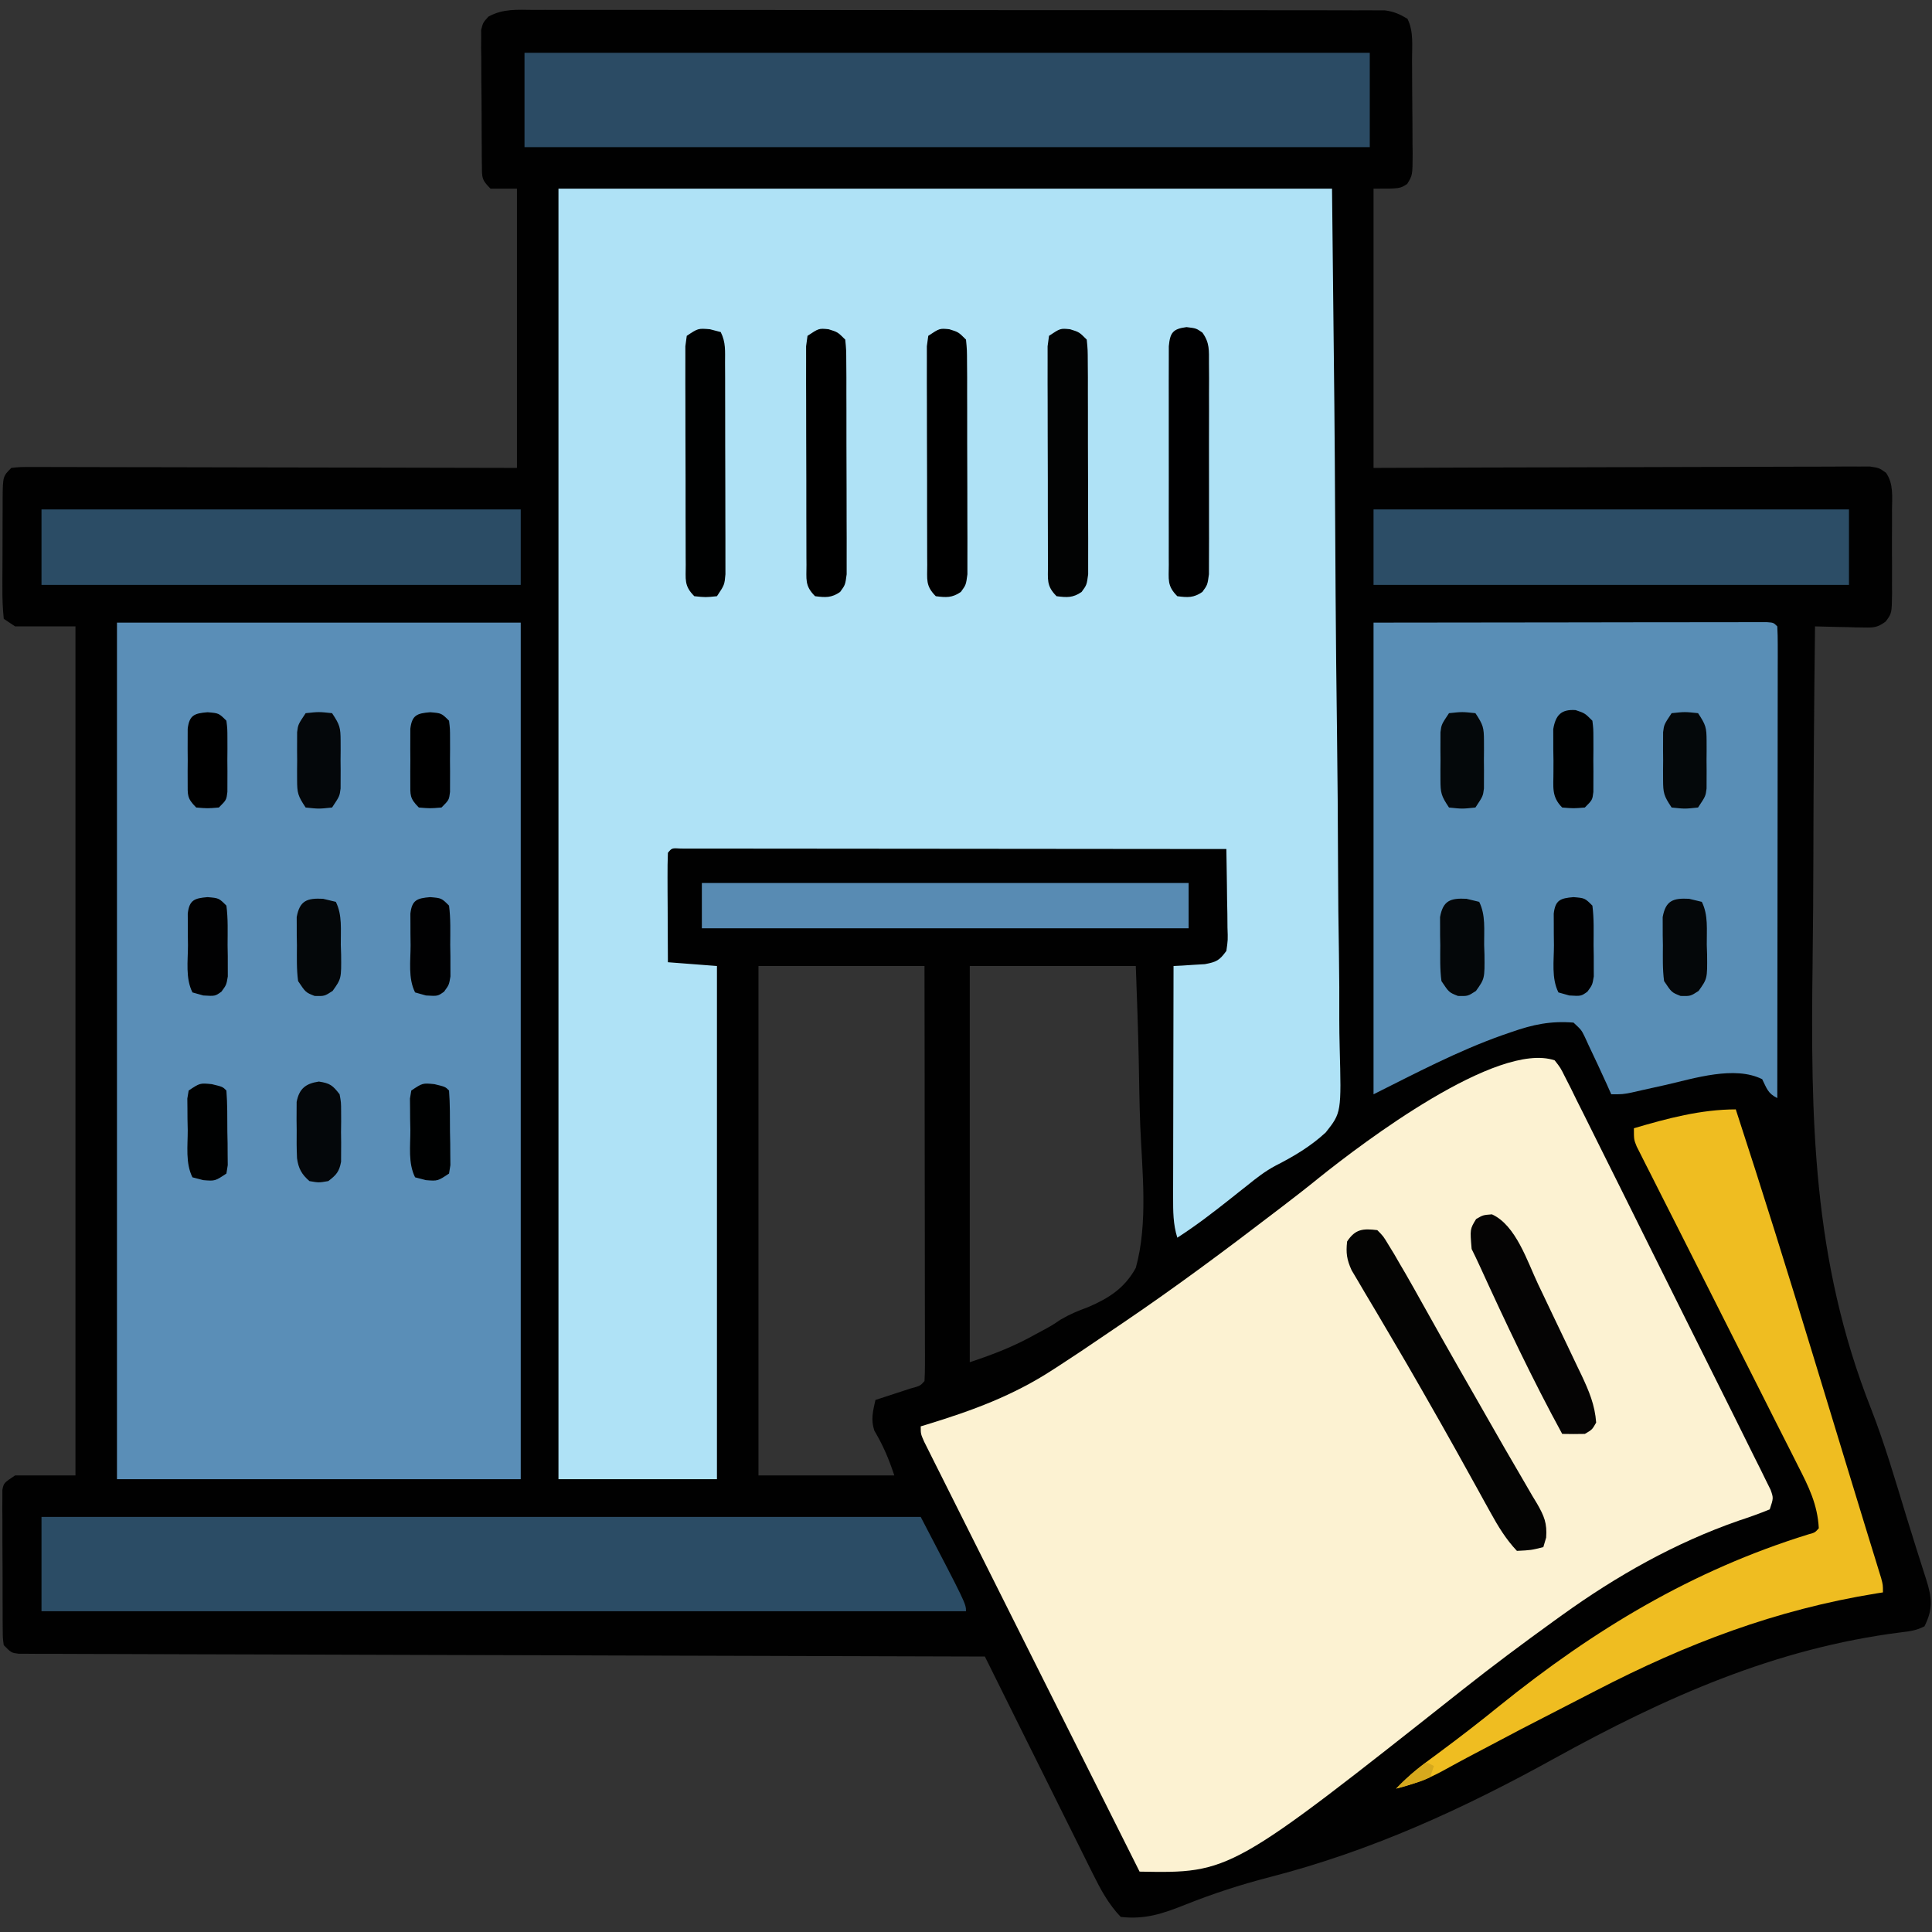 <?xml version="1.0" encoding="UTF-8"?>
<svg version="1.1" xmlns="http://www.w3.org/2000/svg" width="512" height="512">
<rect width="100%" height="100%" fill="#333333" stroke="none"/>
<path d="M0 0 C0.968 -0.004 1.937 -0.008 2.935 -0.012 C6.188 -0.022 9.441 -0.01 12.695 0.002 C15.024 -0.001 17.353 -0.004 19.682 -0.009 C26.015 -0.019 32.347 -0.009 38.68 0.004 C44.628 0.014 50.577 0.012 56.526 0.01 C68.313 0.007 80.1 0.018 91.888 0.038 C103.328 0.057 114.769 0.064 126.209 0.059 C138.664 0.052 151.119 0.053 163.574 0.064 C170.168 0.07 176.762 0.074 183.356 0.071 C189.555 0.069 195.753 0.077 201.952 0.093 C204.231 0.097 206.509 0.098 208.788 0.095 C211.891 0.092 214.994 0.101 218.097 0.114 C219.005 0.11 219.912 0.106 220.848 0.102 C222.094 0.111 222.094 0.111 223.366 0.12 C224.441 0.121 224.441 0.121 225.537 0.122 C227.917 0.42 229.512 1.12 231.548 2.374 C233.227 5.732 232.733 9.521 232.752 13.214 C232.757 14.092 232.763 14.97 232.769 15.874 C232.778 17.733 232.785 19.592 232.789 21.45 C232.798 24.297 232.829 27.143 232.861 29.989 C232.867 31.793 232.873 33.598 232.877 35.402 C232.889 36.255 232.901 37.108 232.914 37.987 C232.892 43.82 232.892 43.82 231.464 46.123 C229.548 47.374 229.548 47.374 222.548 47.374 C222.548 71.794 222.548 96.214 222.548 121.374 C232.187 121.339 241.825 121.305 251.755 121.269 C257.849 121.253 263.942 121.239 270.035 121.228 C279.714 121.21 289.392 121.189 299.071 121.148 C306.119 121.118 313.168 121.099 320.216 121.092 C323.949 121.088 327.682 121.079 331.415 121.057 C335.579 121.033 339.743 121.032 343.907 121.034 C345.149 121.023 346.392 121.012 347.671 121.001 C349.369 121.007 349.369 121.007 351.101 121.013 C352.579 121.009 352.579 121.009 354.087 121.005 C356.548 121.374 356.548 121.374 358.365 122.672 C360.398 125.596 359.974 129 359.947 132.437 C359.95 133.224 359.953 134.012 359.956 134.824 C359.958 136.488 359.952 138.152 359.94 139.817 C359.924 142.365 359.939 144.912 359.959 147.46 C359.957 149.077 359.953 150.695 359.947 152.312 C359.953 153.074 359.959 153.837 359.965 154.623 C359.895 159.91 359.895 159.91 358.275 162.081 C356.172 163.656 355.138 163.726 352.537 163.667 C351.779 163.658 351.022 163.648 350.242 163.638 C349.456 163.613 348.67 163.588 347.861 163.562 C347.064 163.548 346.266 163.535 345.445 163.521 C343.479 163.485 341.514 163.432 339.548 163.374 C339.302 183.468 339.153 203.56 339.111 223.655 C339.089 232.993 339.038 242.328 338.914 251.665 C338.372 293.675 338.757 331.124 354.416 370.758 C358.047 380.083 360.838 389.704 363.759 399.27 C365.487 404.898 367.27 410.509 369.063 416.116 C370.532 420.817 370.871 423.779 368.548 428.374 C366.381 429.458 364.826 429.668 362.427 429.952 C329.035 434.148 299.809 447.182 270.486 463.374 C246.026 476.879 221.873 487.941 194.741 494.911 C187.183 496.867 179.969 499.224 172.72 502.113 C166.672 504.518 162.046 506.108 155.548 505.374 C152.281 501.955 150.251 498.145 148.157 493.932 C147.844 493.307 147.531 492.682 147.209 492.038 C146.186 489.99 145.172 487.938 144.158 485.886 C143.447 484.458 142.735 483.03 142.023 481.603 C140.156 477.859 138.297 474.111 136.44 470.363 C134.54 466.533 132.634 462.707 130.728 458.88 C126.995 451.381 123.269 443.879 119.548 436.374 C119.003 436.373 118.458 436.372 117.896 436.37 C85.613 436.29 53.331 436.199 21.048 436.094 C17.175 436.082 13.302 436.069 9.429 436.057 C8.658 436.054 7.887 436.052 7.092 436.049 C-5.406 436.01 -17.905 435.977 -30.403 435.947 C-43.22 435.916 -56.036 435.877 -68.853 435.831 C-76.767 435.803 -84.68 435.781 -92.594 435.767 C-98.654 435.755 -104.714 435.733 -110.774 435.707 C-113.266 435.698 -115.758 435.692 -118.25 435.69 C-121.639 435.687 -125.028 435.671 -128.416 435.653 C-129.414 435.655 -130.412 435.657 -131.441 435.659 C-132.343 435.651 -133.246 435.644 -134.176 435.636 C-134.959 435.634 -135.742 435.631 -136.549 435.629 C-138.452 435.374 -138.452 435.374 -140.452 433.374 C-140.712 431.515 -140.712 431.515 -140.726 429.232 C-140.736 428.377 -140.745 427.523 -140.755 426.643 C-140.754 425.719 -140.753 424.795 -140.752 423.843 C-140.757 422.896 -140.761 421.949 -140.765 420.974 C-140.771 418.97 -140.772 416.966 -140.767 414.962 C-140.764 411.887 -140.788 408.812 -140.813 405.738 C-140.815 403.793 -140.816 401.849 -140.815 399.905 C-140.824 398.981 -140.833 398.058 -140.843 397.106 C-140.836 396.251 -140.83 395.397 -140.824 394.517 C-140.824 393.763 -140.825 393.01 -140.826 392.234 C-140.452 390.374 -140.452 390.374 -137.452 388.374 C-132.172 388.374 -126.892 388.374 -121.452 388.374 C-121.452 314.124 -121.452 239.874 -121.452 163.374 C-126.732 163.374 -132.012 163.374 -137.452 163.374 C-138.442 162.714 -139.432 162.054 -140.452 161.374 C-140.743 158.489 -140.847 155.822 -140.815 152.937 C-140.815 152.101 -140.816 151.265 -140.816 150.404 C-140.814 148.635 -140.804 146.866 -140.788 145.098 C-140.764 142.385 -140.767 139.673 -140.774 136.96 C-140.768 135.244 -140.761 133.528 -140.752 131.812 C-140.753 130.997 -140.754 130.183 -140.755 129.343 C-140.683 123.605 -140.683 123.605 -138.452 121.374 C-136.113 121.128 -136.113 121.128 -133.124 121.134 C-131.429 121.13 -131.429 121.13 -129.699 121.125 C-128.453 121.133 -127.207 121.14 -125.924 121.147 C-123.963 121.147 -123.963 121.147 -121.962 121.146 C-118.372 121.146 -114.781 121.157 -111.19 121.171 C-107.44 121.184 -103.69 121.185 -99.939 121.187 C-92.835 121.194 -85.731 121.21 -78.626 121.23 C-69.028 121.257 -59.43 121.268 -49.831 121.279 C-34.705 121.298 -19.578 121.338 -4.452 121.374 C-4.452 96.954 -4.452 72.534 -4.452 47.374 C-6.762 47.374 -9.072 47.374 -11.452 47.374 C-13.813 45.012 -13.709 44.544 -13.742 41.339 C-13.755 40.508 -13.768 39.677 -13.781 38.821 C-13.783 37.922 -13.785 37.023 -13.787 36.097 C-13.797 34.713 -13.797 34.713 -13.808 33.302 C-13.818 31.349 -13.822 29.397 -13.822 27.444 C-13.827 24.452 -13.863 21.462 -13.901 18.47 C-13.907 16.575 -13.911 14.68 -13.912 12.784 C-13.927 11.887 -13.941 10.99 -13.956 10.066 C-13.95 9.232 -13.944 8.398 -13.937 7.539 C-13.94 6.805 -13.943 6.072 -13.946 5.316 C-13.452 3.374 -13.452 3.374 -12.011 1.776 C-8.099 -0.367 -4.392 -0.036 0 0 Z M59.548 253.374 C59.548 297.924 59.548 342.474 59.548 388.374 C71.428 388.374 83.308 388.374 95.548 388.374 C94.031 383.822 92.619 380.509 90.255 376.499 C89.28 373.566 89.886 371.345 90.548 368.374 C91.403 368.097 92.258 367.82 93.138 367.534 C94.795 366.991 94.795 366.991 96.486 366.437 C98.139 365.897 98.139 365.897 99.826 365.347 C102.43 364.636 102.43 364.636 103.548 363.374 C103.644 361.945 103.67 360.511 103.669 359.078 C103.67 358.151 103.671 357.224 103.673 356.269 C103.669 355.244 103.666 354.219 103.662 353.163 C103.662 352.09 103.662 351.017 103.662 349.911 C103.662 346.346 103.654 342.78 103.646 339.214 C103.644 336.749 103.643 334.284 103.642 331.82 C103.638 325.318 103.628 318.816 103.617 312.314 C103.606 305.685 103.602 299.056 103.597 292.427 C103.587 279.409 103.569 266.392 103.548 253.374 C89.028 253.374 74.508 253.374 59.548 253.374 Z M115.548 253.374 C115.548 288.024 115.548 322.674 115.548 358.374 C121.932 356.246 127.294 354.176 133.048 350.937 C133.724 350.574 134.399 350.211 135.095 349.837 C137.328 348.628 137.328 348.628 139.607 347.094 C142.088 345.643 144.221 344.751 146.894 343.783 C152.444 341.391 156.572 338.768 159.548 333.374 C162.849 321.423 161.215 307.697 160.716 295.465 C160.51 289.884 160.433 284.299 160.334 278.714 C160.17 270.261 159.844 261.828 159.548 253.374 C145.028 253.374 130.508 253.374 115.548 253.374 Z " fill="#010101" transform="translate(141.452,2.626)"/>
<path d="M0 0 C67.65 0 135.3 0 205 0 C205.685 61.708 205.685 61.708 205.83 87.57 C205.863 93.48 205.898 99.389 205.934 105.298 C205.938 106.038 205.943 106.779 205.947 107.542 C206.021 119.483 206.155 131.422 206.312 143.362 C206.471 155.625 206.565 167.887 206.6 180.151 C206.623 187.713 206.696 195.272 206.835 202.833 C206.935 208.641 206.946 214.446 206.923 220.255 C206.927 222.63 206.961 225.006 207.026 227.38 C207.484 244.859 207.484 244.859 203.326 250.117 C199.31 253.82 194.847 256.464 189.999 258.933 C187.303 260.372 184.98 262.17 182.613 264.094 C181.883 264.669 181.153 265.244 180.4 265.836 C179.367 266.66 179.367 266.66 178.312 267.5 C173.649 271.198 169.01 274.781 164 278 C162.88 274.405 162.88 271.055 162.886 267.304 C162.886 266.64 162.886 265.976 162.886 265.292 C162.887 263.106 162.894 260.92 162.902 258.734 C162.904 257.216 162.906 255.697 162.907 254.178 C162.91 250.186 162.92 246.195 162.931 242.203 C162.942 238.128 162.946 234.052 162.951 229.977 C162.962 221.984 162.979 213.992 163 206 C164.139 205.944 164.139 205.944 165.301 205.887 C166.295 205.821 167.289 205.755 168.312 205.688 C169.792 205.6 169.792 205.6 171.301 205.512 C174.409 204.923 175.164 204.524 177 202 C177.415 199.095 177.415 199.095 177.293 195.801 C177.278 193.988 177.278 193.988 177.264 192.139 C177.239 190.876 177.213 189.613 177.188 188.312 C177.174 187.038 177.16 185.764 177.146 184.451 C177.111 181.3 177.062 178.15 177 175 C157.851 174.977 138.702 174.959 119.553 174.948 C110.662 174.943 101.771 174.936 92.881 174.925 C85.134 174.915 77.388 174.908 69.642 174.906 C65.538 174.905 61.434 174.902 57.33 174.894 C53.471 174.888 49.613 174.885 45.754 174.887 C44.334 174.887 42.914 174.885 41.493 174.881 C39.563 174.876 37.632 174.878 35.701 174.88 C34.076 174.878 34.076 174.878 32.419 174.877 C30.05 174.727 30.05 174.727 29 176 C28.912 178.146 28.893 180.294 28.902 182.441 C28.907 184.399 28.907 184.399 28.912 186.396 C28.92 187.785 28.929 189.174 28.938 190.562 C28.943 191.955 28.947 193.348 28.951 194.74 C28.963 198.16 28.981 201.58 29 205 C33.29 205.33 37.58 205.66 42 206 C42 250.88 42 295.76 42 342 C28.14 342 14.28 342 0 342 C0 229.14 0 116.28 0 0 Z " fill="#AFE2F6" transform="translate(148,50)"/>
<path d="M0 0 C1.524 1.926 1.524 1.926 2.81 4.504 C3.306 5.477 3.803 6.45 4.314 7.453 C5.103 9.067 5.103 9.067 5.908 10.714 C6.476 11.841 7.044 12.968 7.629 14.129 C9.187 17.22 10.721 20.322 12.252 23.426 C13.855 26.671 15.478 29.907 17.098 33.144 C19.815 38.58 22.518 44.023 25.212 49.471 C28.33 55.774 31.466 62.067 34.614 68.354 C37.64 74.399 40.655 80.448 43.663 86.501 C44.944 89.079 46.229 91.656 47.517 94.231 C49.313 97.824 51.092 101.425 52.869 105.027 C53.407 106.099 53.945 107.172 54.499 108.276 C54.979 109.255 55.458 110.234 55.952 111.242 C56.585 112.519 56.585 112.519 57.231 113.822 C58 116 58 116 57 119 C54.255 120.122 51.563 121.082 48.75 122 C31.906 127.866 16.449 136.604 2 147 C1.255 147.535 0.51 148.071 -0.257 148.622 C-8.353 154.468 -16.356 160.428 -24.188 166.625 C-85.872 215.435 -85.872 215.435 -110 215 C-117.567 199.912 -125.13 184.823 -132.687 169.73 C-136.196 162.723 -139.706 155.716 -143.22 148.711 C-146.282 142.608 -149.34 136.503 -152.396 130.396 C-154.015 127.161 -155.635 123.927 -157.259 120.694 C-159.069 117.09 -160.873 113.483 -162.676 109.875 C-163.218 108.798 -163.76 107.72 -164.319 106.61 C-164.807 105.632 -165.295 104.653 -165.798 103.644 C-166.226 102.791 -166.654 101.937 -167.094 101.058 C-168 99 -168 99 -168 97 C-167.437 96.83 -166.874 96.66 -166.294 96.484 C-154.293 92.806 -143.571 88.881 -133 82 C-132.411 81.62 -131.822 81.239 -131.215 80.848 C-127.415 78.387 -123.658 75.867 -119.921 73.312 C-118.007 72.004 -116.086 70.707 -114.164 69.41 C-100.55 60.183 -87.366 50.374 -74.312 40.375 C-73.608 39.838 -72.903 39.301 -72.177 38.748 C-68.883 36.234 -65.616 33.699 -62.402 31.082 C-50.712 21.721 -15.264 -5.124 0 0 Z " fill="#FCF2D2" transform="translate(412,281)"/>
<path d="M0 0 C35.31 0 70.62 0 107 0 C107 74.91 107 149.82 107 227 C71.69 227 36.38 227 0 227 C0 152.09 0 77.18 0 0 Z " fill="#5A8EB7" transform="translate(31,165)"/>
<path d="M0 0 C17.469 -0.021 34.939 -0.041 52.938 -0.062 C58.462 -0.072 63.987 -0.081 69.679 -0.09 C76.403 -0.095 76.403 -0.095 79.547 -0.095 C81.752 -0.097 83.957 -0.101 86.162 -0.106 C89.493 -0.113 92.825 -0.114 96.156 -0.114 C97.64 -0.119 97.64 -0.119 99.154 -0.124 C100.046 -0.123 100.937 -0.122 101.856 -0.12 C102.636 -0.121 103.417 -0.122 104.222 -0.123 C106 0 106 0 107 1 C107.096 2.62 107.122 4.243 107.12 5.866 C107.122 7.445 107.122 7.445 107.124 9.057 C107.119 10.805 107.119 10.805 107.114 12.588 C107.114 13.807 107.114 15.027 107.114 16.283 C107.113 19.636 107.108 22.989 107.101 26.343 C107.095 29.843 107.095 33.344 107.093 36.845 C107.09 43.478 107.082 50.111 107.072 56.745 C107.061 64.295 107.055 71.845 107.05 79.395 C107.04 94.93 107.022 110.465 107 126 C104.472 124.736 104.236 123.472 103 121 C95.695 117.347 84.989 120.781 77.5 122.5 C75.386 122.971 73.271 123.44 71.156 123.906 C70.237 124.116 69.317 124.325 68.369 124.541 C66 125 66 125 63 125 C62.613 124.131 62.227 123.262 61.828 122.367 C60.258 118.892 58.642 115.442 57 112 C56.667 111.274 56.335 110.549 55.992 109.801 C55.097 107.959 55.097 107.959 53 106 C46.972 105.51 42.222 106.508 36.562 108.5 C35.79 108.765 35.017 109.03 34.221 109.302 C22.344 113.501 11.248 119.376 0 125 C0 83.75 0 42.5 0 0 Z " fill="#598EB6" transform="translate(364,165)"/>
<path d="M0 0 C76.89 0 153.78 0 233 0 C245 23 245 23 245 25 C164.15 25 83.3 25 0 25 C0 16.75 0 8.5 0 0 Z " fill="#2B4C65" transform="translate(11,402)"/>
<path d="M0 0 C73.92 0 147.84 0 224 0 C224 8.25 224 16.5 224 25 C150.08 25 76.16 25 0 25 C0 16.75 0 8.5 0 0 Z " fill="#2B4B64" transform="translate(139,14)"/>
<path d="M0 0 C7.072 21.648 13.852 43.376 20.477 65.164 C21.667 69.076 22.86 72.987 24.053 76.898 C25.661 82.171 27.267 87.445 28.87 92.719 C30.649 98.57 32.434 104.42 34.233 110.266 C34.565 111.348 34.897 112.43 35.239 113.545 C35.845 115.515 36.452 117.485 37.062 119.454 C37.322 120.302 37.581 121.149 37.849 122.021 C38.186 123.112 38.186 123.112 38.529 124.225 C39 126 39 126 39 128 C38.433 128.09 37.866 128.18 37.282 128.272 C10.602 132.583 -13.079 141.614 -37 154 C-38.672 154.86 -40.344 155.721 -42.016 156.581 C-56.759 164.144 -56.759 164.144 -71.402 171.898 C-72.175 172.314 -72.947 172.73 -73.742 173.158 C-75.103 173.895 -76.461 174.637 -77.814 175.386 C-81.826 177.56 -85.606 178.893 -90 180 C-86.571 176.319 -82.726 173.461 -78.688 170.5 C-73.237 166.464 -67.887 162.34 -62.625 158.062 C-37.601 137.885 -11.547 122.151 19.229 112.629 C21.001 112.143 21.001 112.143 22 111 C21.672 104.718 19.321 99.978 16.48 94.44 C16.012 93.508 15.544 92.575 15.061 91.615 C13.517 88.546 11.96 85.484 10.402 82.422 C9.327 80.287 8.252 78.152 7.178 76.016 C4.354 70.404 1.519 64.797 -1.32 59.192 C-5.869 50.208 -10.406 41.217 -14.934 32.222 C-16.52 29.077 -18.113 25.937 -19.707 22.797 C-20.675 20.879 -21.642 18.961 -22.61 17.042 C-23.057 16.166 -23.504 15.29 -23.965 14.388 C-24.367 13.586 -24.77 12.784 -25.184 11.958 C-25.713 10.914 -25.713 10.914 -26.253 9.849 C-27 8 -27 8 -27 5 C-18.195 2.4 -9.231 0 0 0 Z " fill="#EFBD21" transform="translate(460,294)"/>
<path d="M0 0 C41.91 0 83.82 0 127 0 C127 6.6 127 13.2 127 20 C85.09 20 43.18 20 0 20 C0 13.4 0 6.8 0 0 Z " fill="#2B4C65" transform="translate(11,135)"/>
<path d="M0 0 C41.58 0 83.16 0 126 0 C126 6.6 126 13.2 126 20 C84.42 20 42.84 20 0 20 C0 13.4 0 6.8 0 0 Z " fill="#2C4D66" transform="translate(364,135)"/>
<path d="M0 0 C42.57 0 85.14 0 129 0 C129 3.96 129 7.92 129 12 C86.43 12 43.86 12 0 12 C0 8.04 0 4.08 0 0 Z " fill="#588BB3" transform="translate(186,234)"/>
<path d="M0 0 C1.594 1.606 1.594 1.606 2.945 3.855 C3.451 4.682 3.957 5.509 4.478 6.361 C4.98 7.232 5.482 8.103 6 9 C6.474 9.808 6.948 10.616 7.437 11.448 C8.942 14.055 10.412 16.681 11.875 19.312 C13.014 21.344 14.153 23.375 15.293 25.406 C15.892 26.474 16.49 27.541 17.107 28.641 C20.096 33.946 23.127 39.227 26.155 44.51 C27.183 46.304 28.207 48.1 29.23 49.896 C32.215 55.137 35.21 60.371 38.273 65.566 C39.203 67.169 40.133 68.772 41.062 70.375 C41.486 71.075 41.91 71.776 42.346 72.497 C44.225 75.772 45.025 77.662 44.746 81.477 C44.5 82.309 44.254 83.142 44 84 C40.75 84.812 40.75 84.812 37 85 C34.079 81.912 32.013 78.49 29.969 74.781 C29.412 73.778 28.855 72.774 28.281 71.74 C27.694 70.671 27.106 69.602 26.5 68.5 C25.239 66.227 23.977 63.955 22.715 61.684 C22.087 60.552 21.459 59.42 20.812 58.253 C18.26 53.672 15.668 49.114 13.062 44.562 C12.357 43.325 12.357 43.325 11.638 42.062 C9.116 37.649 6.566 33.254 3.977 28.88 C2.573 26.507 1.177 24.129 -0.218 21.75 C-1.23 20.034 -2.253 18.325 -3.277 16.615 C-3.892 15.567 -4.507 14.518 -5.141 13.438 C-5.693 12.508 -6.245 11.579 -6.813 10.621 C-8.09 7.801 -8.34 6.057 -8 3 C-5.834 -0.306 -3.791 -0.465 0 0 Z " fill="#040403" transform="translate(365,326)"/>
<path d="M0 0 C1.423 0.371 1.423 0.371 2.875 0.75 C4.262 3.525 4.01 5.791 4.02 8.896 C4.027 10.188 4.033 11.479 4.04 12.81 C4.041 14.226 4.042 15.642 4.043 17.059 C4.046 18.506 4.05 19.953 4.053 21.4 C4.059 24.436 4.061 27.472 4.06 30.507 C4.06 34.399 4.074 38.291 4.091 42.182 C4.102 45.172 4.104 48.162 4.104 51.151 C4.105 52.586 4.109 54.021 4.117 55.456 C4.127 57.462 4.123 59.468 4.118 61.474 C4.119 62.616 4.121 63.758 4.122 64.935 C3.875 67.75 3.875 67.75 1.875 70.75 C-1.125 71.062 -1.125 71.062 -4.125 70.75 C-6.904 67.971 -6.384 66.297 -6.4 62.404 C-6.405 61.754 -6.41 61.103 -6.415 60.433 C-6.429 58.278 -6.428 56.124 -6.426 53.969 C-6.43 52.474 -6.434 50.98 -6.439 49.485 C-6.446 46.351 -6.446 43.217 -6.441 40.083 C-6.435 36.061 -6.452 32.04 -6.475 28.018 C-6.49 24.931 -6.491 21.845 -6.488 18.758 C-6.488 17.275 -6.493 15.792 -6.503 14.308 C-6.516 12.237 -6.509 10.167 -6.497 8.096 C-6.498 6.916 -6.499 5.736 -6.499 4.521 C-6.376 3.606 -6.252 2.692 -6.125 1.75 C-3.125 -0.25 -3.125 -0.25 0 0 Z " fill="#000101" transform="translate(188.125,87.25)"/>
<path d="M0 0 C2.562 0.312 2.562 0.312 4.198 1.441 C6.178 4.157 5.944 6.234 5.951 9.572 C5.96 10.864 5.97 12.155 5.979 13.486 C5.974 14.897 5.968 16.308 5.961 17.719 C5.963 19.165 5.966 20.61 5.97 22.056 C5.974 25.086 5.968 28.115 5.954 31.145 C5.937 35.029 5.946 38.913 5.964 42.797 C5.975 45.782 5.972 48.767 5.964 51.753 C5.962 53.185 5.964 54.617 5.971 56.049 C5.979 58.05 5.965 60.052 5.951 62.053 C5.948 63.192 5.946 64.331 5.943 65.504 C5.562 68.312 5.562 68.312 4.198 70.184 C1.889 71.777 0.302 71.664 -2.438 71.312 C-5.218 68.532 -4.691 66.862 -4.696 62.967 C-4.7 62.316 -4.703 61.666 -4.707 60.995 C-4.716 58.841 -4.71 56.686 -4.703 54.531 C-4.704 53.037 -4.706 51.542 -4.709 50.048 C-4.712 46.914 -4.708 43.78 -4.698 40.646 C-4.687 36.624 -4.693 32.602 -4.705 28.58 C-4.713 25.494 -4.71 22.407 -4.705 19.321 C-4.704 17.837 -4.705 16.354 -4.71 14.871 C-4.715 12.8 -4.707 10.729 -4.696 8.658 C-4.695 7.478 -4.693 6.299 -4.691 5.083 C-4.361 1.482 -3.629 0.465 0 0 Z " fill="#000001" transform="translate(314.438,86.688)"/>
<path d="M0 0 C2.438 0.75 2.438 0.75 4.438 2.75 C4.698 5.438 4.698 5.438 4.712 8.896 C4.722 10.188 4.731 11.479 4.741 12.81 C4.741 14.226 4.74 15.642 4.738 17.059 C4.742 18.506 4.747 19.953 4.751 21.4 C4.759 24.436 4.758 27.471 4.753 30.507 C4.747 34.399 4.764 38.291 4.788 42.182 C4.802 45.172 4.803 48.162 4.8 51.151 C4.801 52.586 4.806 54.021 4.816 55.456 C4.828 57.462 4.819 59.468 4.81 61.474 C4.81 62.616 4.811 63.758 4.812 64.935 C4.438 67.75 4.438 67.75 3.074 69.623 C0.764 71.214 -0.823 71.101 -3.562 70.75 C-6.342 67.971 -5.822 66.297 -5.837 62.404 C-5.842 61.754 -5.847 61.103 -5.853 60.433 C-5.867 58.278 -5.866 56.124 -5.863 53.969 C-5.867 52.474 -5.872 50.98 -5.876 49.485 C-5.884 46.351 -5.883 43.217 -5.878 40.083 C-5.872 36.061 -5.889 32.04 -5.913 28.018 C-5.927 24.931 -5.928 21.845 -5.925 18.758 C-5.926 17.275 -5.931 15.792 -5.941 14.308 C-5.953 12.237 -5.946 10.167 -5.935 8.096 C-5.935 6.916 -5.936 5.736 -5.937 4.521 C-5.813 3.606 -5.69 2.692 -5.562 1.75 C-2.562 -0.25 -2.562 -0.25 0 0 Z " fill="#020303" transform="translate(283.562,87.25)"/>
<path d="M0 0 C2.438 0.75 2.438 0.75 4.438 2.75 C4.698 5.438 4.698 5.438 4.712 8.896 C4.722 10.188 4.731 11.479 4.741 12.81 C4.741 14.226 4.74 15.642 4.738 17.059 C4.742 18.506 4.747 19.953 4.751 21.4 C4.759 24.436 4.758 27.471 4.753 30.507 C4.747 34.399 4.764 38.291 4.788 42.182 C4.802 45.172 4.803 48.162 4.8 51.151 C4.801 52.586 4.806 54.021 4.816 55.456 C4.828 57.462 4.819 59.468 4.81 61.474 C4.81 62.616 4.811 63.758 4.812 64.935 C4.438 67.75 4.438 67.75 3.074 69.623 C0.764 71.214 -0.823 71.101 -3.562 70.75 C-6.342 67.971 -5.822 66.297 -5.837 62.404 C-5.842 61.754 -5.847 61.103 -5.853 60.433 C-5.867 58.278 -5.866 56.124 -5.863 53.969 C-5.867 52.474 -5.872 50.98 -5.876 49.485 C-5.884 46.351 -5.883 43.217 -5.878 40.083 C-5.872 36.061 -5.889 32.04 -5.913 28.018 C-5.927 24.931 -5.928 21.845 -5.925 18.758 C-5.926 17.275 -5.931 15.792 -5.941 14.308 C-5.953 12.237 -5.946 10.167 -5.935 8.096 C-5.935 6.916 -5.936 5.736 -5.937 4.521 C-5.813 3.606 -5.69 2.692 -5.562 1.75 C-2.562 -0.25 -2.562 -0.25 0 0 Z " fill="#000000" transform="translate(219.562,87.25)"/>
<path d="M0 0 C2.438 0.75 2.438 0.75 4.438 2.75 C4.698 5.438 4.698 5.438 4.712 8.896 C4.722 10.188 4.731 11.479 4.741 12.81 C4.741 14.226 4.74 15.642 4.738 17.059 C4.742 18.506 4.747 19.953 4.751 21.4 C4.759 24.436 4.758 27.471 4.753 30.507 C4.747 34.399 4.764 38.291 4.788 42.182 C4.802 45.172 4.803 48.162 4.8 51.151 C4.801 52.586 4.806 54.021 4.816 55.456 C4.828 57.462 4.819 59.468 4.81 61.474 C4.81 62.616 4.811 63.758 4.812 64.935 C4.438 67.75 4.438 67.75 3.074 69.623 C0.764 71.214 -0.823 71.101 -3.562 70.75 C-6.342 67.971 -5.822 66.297 -5.837 62.404 C-5.842 61.754 -5.847 61.103 -5.853 60.433 C-5.867 58.278 -5.866 56.124 -5.863 53.969 C-5.867 52.474 -5.872 50.98 -5.876 49.485 C-5.884 46.351 -5.883 43.217 -5.878 40.083 C-5.872 36.061 -5.889 32.04 -5.913 28.018 C-5.927 24.931 -5.928 21.845 -5.925 18.758 C-5.926 17.275 -5.931 15.792 -5.941 14.308 C-5.953 12.237 -5.946 10.167 -5.935 8.096 C-5.935 6.916 -5.936 5.736 -5.937 4.521 C-5.813 3.606 -5.69 2.692 -5.562 1.75 C-2.562 -0.25 -2.562 -0.25 0 0 Z " fill="#000000" transform="translate(251.562,87.25)"/>
<path d="M0 0 C6.362 2.878 9.367 12.466 12.234 18.508 C12.647 19.37 13.059 20.232 13.484 21.121 C14.347 22.93 15.207 24.74 16.065 26.551 C17.377 29.316 18.702 32.074 20.027 34.832 C20.868 36.599 21.708 38.365 22.547 40.133 C22.942 40.952 23.336 41.771 23.743 42.614 C25.704 46.786 27.298 50.519 27.625 55.188 C26.562 57.062 26.562 57.062 24.625 58.188 C22.626 58.233 20.624 58.236 18.625 58.188 C10.688 43.64 3.654 28.749 -3.227 13.683 C-3.921 12.174 -4.632 10.673 -5.375 9.188 C-5.823 3.919 -5.823 3.919 -4.188 1.25 C-2.375 0.188 -2.375 0.188 0 0 Z " fill="#050404" transform="translate(395.375,321.812)"/>
<path d="M0 0 C2.988 0.448 3.673 1.023 5.5 3.375 C5.888 5.504 5.888 5.504 5.898 7.938 C5.902 8.817 5.906 9.696 5.91 10.602 C5.899 11.517 5.887 12.432 5.875 13.375 C5.887 14.29 5.898 15.205 5.91 16.148 C5.906 17.028 5.902 17.907 5.898 18.812 C5.895 19.616 5.892 20.419 5.888 21.246 C5.408 23.882 4.611 24.768 2.5 26.375 C0 26.812 0 26.812 -2.5 26.375 C-4.575 24.558 -5.406 23.049 -5.786 20.314 C-5.904 17.806 -5.909 15.322 -5.875 12.812 C-5.887 11.949 -5.898 11.086 -5.91 10.197 C-5.906 9.368 -5.902 8.538 -5.898 7.684 C-5.895 6.929 -5.892 6.174 -5.888 5.396 C-5.21 1.863 -3.473 0.521 0 0 Z " fill="#04070A" transform="translate(84.5,286.625)"/>
<path d="M0 0 C1.671 0.402 1.671 0.402 3.375 0.812 C5.133 4.328 4.645 8.315 4.688 12.188 C4.717 13.051 4.746 13.915 4.775 14.805 C4.839 21.161 4.839 21.161 2.52 24.418 C0.375 25.812 0.375 25.812 -2.25 25.75 C-4.625 24.812 -4.625 24.812 -6.625 21.812 C-7.05 18.66 -6.949 15.491 -6.938 12.312 C-6.954 11.445 -6.97 10.577 -6.986 9.684 C-6.987 8.85 -6.988 8.016 -6.988 7.156 C-6.991 6.395 -6.994 5.634 -6.997 4.85 C-6.195 0.461 -4.24 -0.219 0 0 Z " fill="#040709" transform="translate(447.625,238.188)"/>
<path d="M0 0 C1.671 0.402 1.671 0.402 3.375 0.812 C5.133 4.328 4.645 8.315 4.688 12.188 C4.717 13.051 4.746 13.915 4.775 14.805 C4.839 21.161 4.839 21.161 2.52 24.418 C0.375 25.812 0.375 25.812 -2.25 25.75 C-4.625 24.812 -4.625 24.812 -6.625 21.812 C-7.05 18.66 -6.949 15.491 -6.938 12.312 C-6.954 11.445 -6.97 10.577 -6.986 9.684 C-6.987 8.85 -6.988 8.016 -6.988 7.156 C-6.991 6.395 -6.994 5.634 -6.997 4.85 C-6.195 0.461 -4.24 -0.219 0 0 Z " fill="#040709" transform="translate(388.625,238.188)"/>
<path d="M0 0 C1.671 0.402 1.671 0.402 3.375 0.812 C5.133 4.328 4.645 8.315 4.688 12.188 C4.717 13.051 4.746 13.915 4.775 14.805 C4.839 21.161 4.839 21.161 2.52 24.418 C0.375 25.812 0.375 25.812 -2.25 25.75 C-4.625 24.812 -4.625 24.812 -6.625 21.812 C-7.05 18.66 -6.949 15.491 -6.938 12.312 C-6.954 11.445 -6.97 10.577 -6.986 9.684 C-6.987 8.85 -6.988 8.016 -6.988 7.156 C-6.991 6.395 -6.994 5.634 -6.997 4.85 C-6.195 0.461 -4.24 -0.219 0 0 Z " fill="#040709" transform="translate(85.625,238.188)"/>
<path d="M0 0 C3.5 -0.375 3.5 -0.375 7 0 C9.069 3.104 9.255 3.819 9.266 7.344 C9.268 8.178 9.271 9.012 9.273 9.871 C9.266 10.739 9.258 11.606 9.25 12.5 C9.258 13.368 9.265 14.235 9.273 15.129 C9.271 15.963 9.268 16.797 9.266 17.656 C9.263 18.417 9.261 19.179 9.259 19.963 C9 22 9 22 7 25 C3.5 25.375 3.5 25.375 0 25 C-2.069 21.896 -2.255 21.181 -2.266 17.656 C-2.268 16.822 -2.271 15.988 -2.273 15.129 C-2.266 14.261 -2.258 13.394 -2.25 12.5 C-2.258 11.632 -2.265 10.765 -2.273 9.871 C-2.27 8.62 -2.27 8.62 -2.266 7.344 C-2.263 6.583 -2.261 5.821 -2.259 5.037 C-2 3 -2 3 0 0 Z " fill="#04080A" transform="translate(443,189)"/>
<path d="M0 0 C3.5 -0.375 3.5 -0.375 7 0 C9.069 3.104 9.255 3.819 9.266 7.344 C9.268 8.178 9.271 9.012 9.273 9.871 C9.266 10.739 9.258 11.606 9.25 12.5 C9.258 13.368 9.265 14.235 9.273 15.129 C9.271 15.963 9.268 16.797 9.266 17.656 C9.263 18.417 9.261 19.179 9.259 19.963 C9 22 9 22 7 25 C3.5 25.375 3.5 25.375 0 25 C-2.069 21.896 -2.255 21.181 -2.266 17.656 C-2.268 16.822 -2.271 15.988 -2.273 15.129 C-2.266 14.261 -2.258 13.394 -2.25 12.5 C-2.258 11.632 -2.265 10.765 -2.273 9.871 C-2.27 8.62 -2.27 8.62 -2.266 7.344 C-2.263 6.583 -2.261 5.821 -2.259 5.037 C-2 3 -2 3 0 0 Z " fill="#04080A" transform="translate(384,189)"/>
<path d="M0 0 C3.5 -0.375 3.5 -0.375 7 0 C9.069 3.104 9.255 3.819 9.266 7.344 C9.268 8.178 9.271 9.012 9.273 9.871 C9.266 10.739 9.258 11.606 9.25 12.5 C9.258 13.368 9.265 14.235 9.273 15.129 C9.271 15.963 9.268 16.797 9.266 17.656 C9.263 18.417 9.261 19.179 9.259 19.963 C9 22 9 22 7 25 C3.5 25.375 3.5 25.375 0 25 C-2.069 21.896 -2.255 21.181 -2.266 17.656 C-2.268 16.822 -2.271 15.988 -2.273 15.129 C-2.266 14.261 -2.258 13.394 -2.25 12.5 C-2.258 11.632 -2.265 10.765 -2.273 9.871 C-2.27 8.62 -2.27 8.62 -2.266 7.344 C-2.263 6.583 -2.261 5.821 -2.259 5.037 C-2 3 -2 3 0 0 Z " fill="#04070A" transform="translate(81,189)"/>
<path d="M0 0 C3 0.25 3 0.25 5 2.25 C5.451 5.709 5.324 9.202 5.312 12.688 C5.329 13.655 5.345 14.622 5.361 15.619 C5.362 17.012 5.362 17.012 5.363 18.434 C5.368 19.711 5.368 19.711 5.372 21.013 C5 23.25 5 23.25 3.673 25.063 C2 26.25 2 26.25 -1.125 26.062 C-2.074 25.794 -3.022 25.526 -4 25.25 C-5.885 21.48 -5.185 16.898 -5.188 12.75 C-5.2 11.774 -5.212 10.798 -5.225 9.793 C-5.227 8.861 -5.228 7.929 -5.23 6.969 C-5.235 6.112 -5.239 5.256 -5.243 4.373 C-4.829 0.754 -3.475 0.29 0 0 Z " fill="#010102" transform="translate(417,237.75)"/>
<path d="M0 0 C3 0.25 3 0.25 5 2.25 C5.451 5.709 5.324 9.202 5.312 12.688 C5.329 13.655 5.345 14.622 5.361 15.619 C5.362 17.012 5.362 17.012 5.363 18.434 C5.368 19.711 5.368 19.711 5.372 21.013 C5 23.25 5 23.25 3.673 25.063 C2 26.25 2 26.25 -1.125 26.062 C-2.074 25.794 -3.022 25.526 -4 25.25 C-5.885 21.48 -5.185 16.898 -5.188 12.75 C-5.2 11.774 -5.212 10.798 -5.225 9.793 C-5.227 8.861 -5.228 7.929 -5.23 6.969 C-5.235 6.112 -5.239 5.256 -5.243 4.373 C-4.829 0.754 -3.475 0.29 0 0 Z " fill="#010102" transform="translate(114,237.75)"/>
<path d="M0 0 C3 0.25 3 0.25 5 2.25 C5.451 5.709 5.324 9.202 5.312 12.688 C5.329 13.655 5.345 14.622 5.361 15.619 C5.362 17.012 5.362 17.012 5.363 18.434 C5.368 19.711 5.368 19.711 5.372 21.013 C5 23.25 5 23.25 3.673 25.063 C2 26.25 2 26.25 -1.125 26.062 C-2.074 25.794 -3.022 25.526 -4 25.25 C-5.885 21.48 -5.185 16.898 -5.188 12.75 C-5.2 11.774 -5.212 10.798 -5.225 9.793 C-5.227 8.861 -5.228 7.929 -5.23 6.969 C-5.235 6.112 -5.239 5.256 -5.243 4.373 C-4.829 0.754 -3.475 0.29 0 0 Z " fill="#010102" transform="translate(55,237.75)"/>
<path d="M0 0 C2.875 0.688 2.875 0.688 3.875 1.688 C4.154 5.326 4.107 8.977 4.125 12.625 C4.146 13.653 4.166 14.681 4.188 15.74 C4.193 16.722 4.198 17.703 4.203 18.715 C4.217 20.072 4.217 20.072 4.231 21.457 C4.114 22.193 3.996 22.929 3.875 23.688 C0.875 25.688 0.875 25.688 -2.25 25.438 C-3.199 25.19 -4.147 24.942 -5.125 24.688 C-7.013 20.911 -6.353 16.343 -6.375 12.188 C-6.396 11.212 -6.416 10.236 -6.438 9.23 C-6.443 8.298 -6.448 7.366 -6.453 6.406 C-6.462 5.55 -6.472 4.693 -6.481 3.811 C-6.364 3.11 -6.246 2.409 -6.125 1.688 C-3.125 -0.312 -3.125 -0.312 0 0 Z " fill="#000101" transform="translate(115.125,287.312)"/>
<path d="M0 0 C2.875 0.688 2.875 0.688 3.875 1.688 C4.154 5.326 4.107 8.977 4.125 12.625 C4.146 13.653 4.166 14.681 4.188 15.74 C4.193 16.722 4.198 17.703 4.203 18.715 C4.217 20.072 4.217 20.072 4.231 21.457 C4.114 22.193 3.996 22.929 3.875 23.688 C0.875 25.688 0.875 25.688 -2.25 25.438 C-3.199 25.19 -4.147 24.942 -5.125 24.688 C-7.013 20.911 -6.353 16.343 -6.375 12.188 C-6.396 11.212 -6.416 10.236 -6.438 9.23 C-6.443 8.298 -6.448 7.366 -6.453 6.406 C-6.462 5.55 -6.472 4.693 -6.481 3.811 C-6.364 3.11 -6.246 2.409 -6.125 1.688 C-3.125 -0.312 -3.125 -0.312 0 0 Z " fill="#000101" transform="translate(56.125,287.312)"/>
<path d="M0 0 C2.438 0.812 2.438 0.812 4.438 2.812 C4.696 4.936 4.696 4.936 4.703 7.531 C4.706 8.463 4.708 9.395 4.711 10.355 C4.703 11.331 4.695 12.307 4.688 13.312 C4.695 14.288 4.703 15.264 4.711 16.27 C4.708 17.202 4.706 18.134 4.703 19.094 C4.701 19.95 4.699 20.807 4.696 21.689 C4.438 23.812 4.438 23.812 2.438 25.812 C-0.562 26.062 -0.562 26.062 -3.562 25.812 C-6.494 22.881 -5.854 20.328 -5.885 16.318 C-5.882 15.347 -5.878 14.376 -5.875 13.375 C-5.891 12.408 -5.907 11.44 -5.924 10.443 C-5.924 9.515 -5.925 8.586 -5.926 7.629 C-5.929 6.778 -5.932 5.926 -5.935 5.049 C-5.313 1.313 -3.803 -0.278 0 0 Z " fill="#000101" transform="translate(417.562,188.188)"/>
<path d="M0 0 C3 0.25 3 0.25 5 2.25 C5.259 4.373 5.259 4.373 5.266 6.969 C5.268 7.901 5.271 8.833 5.273 9.793 C5.266 10.769 5.258 11.745 5.25 12.75 C5.258 13.726 5.265 14.702 5.273 15.707 C5.271 16.639 5.268 17.571 5.266 18.531 C5.263 19.388 5.261 20.244 5.259 21.127 C5 23.25 5 23.25 3 25.25 C0 25.5 0 25.5 -3 25.25 C-5.491 22.759 -5.257 21.965 -5.266 18.531 C-5.268 17.599 -5.271 16.667 -5.273 15.707 C-5.266 14.731 -5.258 13.755 -5.25 12.75 C-5.258 11.774 -5.265 10.798 -5.273 9.793 C-5.271 8.861 -5.268 7.929 -5.266 6.969 C-5.263 6.112 -5.261 5.256 -5.259 4.373 C-4.818 0.759 -3.48 0.29 0 0 Z " fill="#000000" transform="translate(114,188.75)"/>
<path d="M0 0 C3 0.25 3 0.25 5 2.25 C5.259 4.373 5.259 4.373 5.266 6.969 C5.268 7.901 5.271 8.833 5.273 9.793 C5.266 10.769 5.258 11.745 5.25 12.75 C5.258 13.726 5.265 14.702 5.273 15.707 C5.271 16.639 5.268 17.571 5.266 18.531 C5.263 19.388 5.261 20.244 5.259 21.127 C5 23.25 5 23.25 3 25.25 C0 25.5 0 25.5 -3 25.25 C-5.491 22.759 -5.257 21.965 -5.266 18.531 C-5.268 17.599 -5.271 16.667 -5.273 15.707 C-5.266 14.731 -5.258 13.755 -5.25 12.75 C-5.258 11.774 -5.265 10.798 -5.273 9.793 C-5.271 8.861 -5.268 7.929 -5.266 6.969 C-5.263 6.112 -5.261 5.256 -5.259 4.373 C-4.818 0.759 -3.48 0.29 0 0 Z " fill="#000000" transform="translate(55,188.75)"/>
<path d="M0 0 C0.66 0.33 1.32 0.66 2 1 C1.67 1.99 1.34 2.98 1 4 C-1.066 4.949 -1.066 4.949 -3.562 5.688 C-4.389 5.939 -5.215 6.19 -6.066 6.449 C-6.704 6.631 -7.343 6.813 -8 7 C-5.484 4.394 -2.949 2.106 0 0 Z " fill="#D6A91D" transform="translate(378,467)"/>
</svg>
